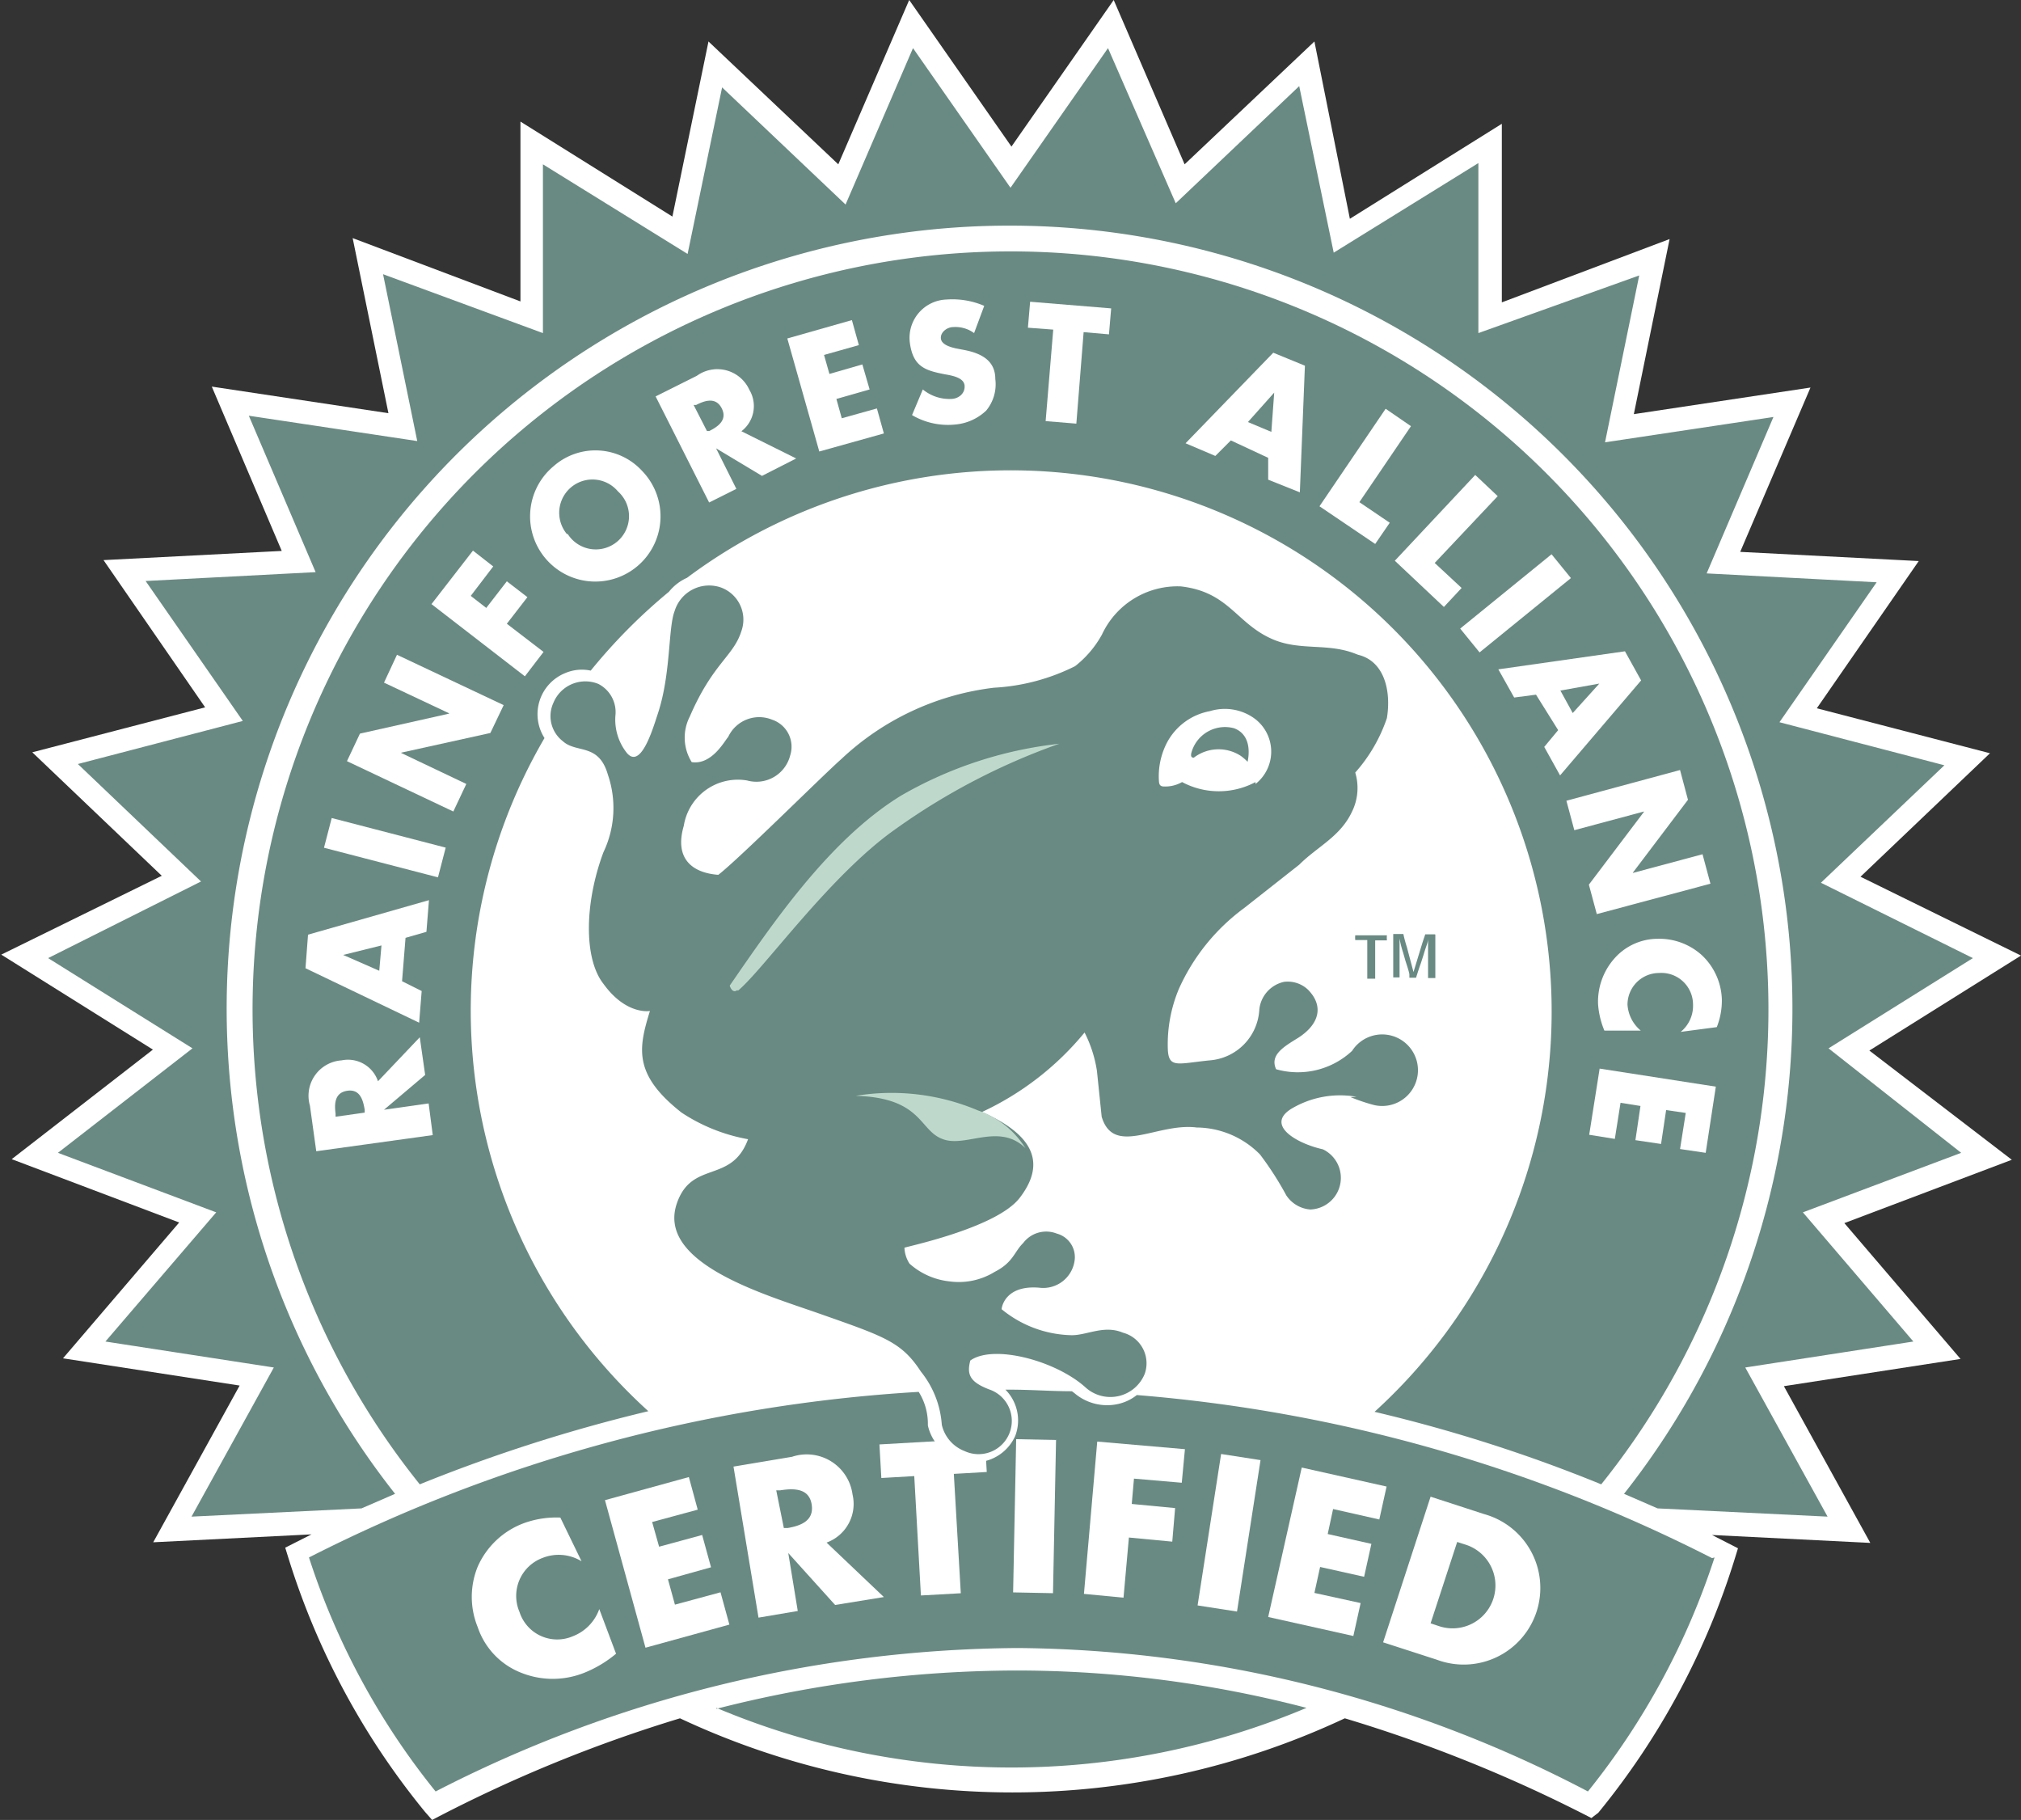 <svg id="Capa_1" data-name="Capa 1" xmlns="http://www.w3.org/2000/svg" viewBox="0 0 63.84 57.48"><rect x="0" y="0" width="63.84" height="57.48" fill="#333333" stroke="none"/><defs><style>.cls-1{fill:#fff;}.cls-2{fill:#698a82;}.cls-3{fill:#bed9cb;}</style></defs><path class="cls-1" d="M552.53,325.66l4.79-3-5.07-2.49,4.09-3.9-5.47-1.42,3.22-4.65-5.64-.29,2.22-5.19-5.58.84,1.13-5.53-5.3,2v-5.64l-4.8,3L535,293.79l-4.1,3.88-2.24-5.19-3.23,4.63-3.23-4.63-2.24,5.19-4.1-3.88-1.14,5.53-4.8-3V302l-5.3-2,1.13,5.53-5.58-.84,2.21,5.19-5.63.29,3.21,4.65-5.46,1.42,4.09,3.9-5.07,2.49,4.79,3-4.46,3.46,5.29,2-3.67,4.29,5.58.86-2.73,4.95,5-.25-.83.42.08.26a23.75,23.75,0,0,0,4.34,8.09l.22.25a44.78,44.78,0,0,1,7.83-3.21,24.72,24.72,0,0,0,21,0,45.4,45.4,0,0,1,7.79,3.15l.22-.17a23.73,23.73,0,0,0,4.33-8.09l.08-.26-.82-.42,5,.25-2.73-4.95,5.58-.86-3.67-4.29,5.29-2Z" transform="translate(-493.48 -292.48)"/><path class="cls-2" d="M551.24,325.59l4.56-2.85L551,320.36l3.9-3.71-5.21-1.36,3.07-4.42-5.37-.28,2.11-4.94-5.32.8,1.08-5.27L540.18,303v-5.37l-4.57,2.83-1.09-5.26-3.9,3.7L528.48,294l-3.08,4.41L522.32,294l-2.13,4.94-3.9-3.7-1.09,5.26-4.57-2.83V303l-5.05-1.86,1.08,5.27-5.32-.8,2.11,4.94-5.37.28,3.07,4.42-5.21,1.36,3.89,3.71L495,322.74l4.56,2.85-4.25,3.3,5,1.88-3.5,4.08,5.32.82-2.6,4.71,5.37-.26v0l1.06-.46a24.73,24.73,0,1,1,38.82,0l1.06.46v0l5.37.26-2.6-4.71,5.31-.82-3.49-4.08,5-1.88Z" transform="translate(-493.48 -292.48)"/><path class="cls-2" d="M525.4,300.42a23.94,23.94,0,0,0-18.66,38.94,50.55,50.55,0,0,1,7.22-2.31,17.07,17.07,0,0,1-3.28-21.26,1.4,1.4,0,0,1,.65-2.05,1.34,1.34,0,0,1,.81-.08,17.62,17.62,0,0,1,2.47-2.49,1.54,1.54,0,0,1,.57-.44,17.09,17.09,0,0,1,21.72,26.34,48.12,48.12,0,0,1,7.16,2.29,23.94,23.94,0,0,0-18.66-38.94m-9.29,46a24,24,0,0,0,18.64,0,36.3,36.3,0,0,0-9.15-1.18,38.47,38.47,0,0,0-9.49,1.21" transform="translate(-493.48 -292.48)"/><path class="cls-2" d="M547.56,341.69a48.6,48.6,0,0,0-18.17-5.15,1.45,1.45,0,0,1-.54.27,1.59,1.59,0,0,1-1.43-.33l-.08-.06c-.65,0-1.29-.05-1.94-.05h-.16a1.38,1.38,0,0,1,.31,1.46,1.41,1.41,0,0,1-1.85.72,1.46,1.46,0,0,1-.91-1.05v-.06a1.89,1.89,0,0,0-.29-1,48.76,48.76,0,0,0-19.26,5.23h0a23,23,0,0,0,4,7.39h0a40.72,40.72,0,0,1,18.4-4.53,39.42,39.42,0,0,1,18,4.53h0a23.27,23.27,0,0,0,4-7.39Z" transform="translate(-493.48 -292.48)"/><path class="cls-1" d="M511.85,341.79a1.38,1.38,0,0,0-1.22-.11,1.28,1.28,0,0,0-.74,1.71,1.25,1.25,0,0,0,1.68.77,1.43,1.43,0,0,0,.84-.86l.53,1.41a3.71,3.71,0,0,1-1,.6,2.68,2.68,0,0,1-2,0,2.35,2.35,0,0,1-1.37-1.44,2.53,2.53,0,0,1,0-1.91,2.57,2.57,0,0,1,1.45-1.37,3,3,0,0,1,1.16-.18Z" transform="translate(-493.48 -292.48)"/><polygon class="cls-1" points="20.6 48.07 20.82 48.85 22.18 48.48 22.46 49.5 21.1 49.88 21.32 50.68 22.76 50.29 23.04 51.31 20.39 52.04 19.11 47.38 21.76 46.65 22.04 47.68 20.6 48.07"/><path class="cls-1" d="M518.24,340.74l.12,0c.4-.07.84-.22.76-.74s-.56-.52-1-.45l-.12,0Zm3.16,2.18-1.54.25-1.48-1.64h0l.3,1.83-1.24.21-.79-4.77,1.85-.31a1.46,1.46,0,0,1,1.91,1.19,1.3,1.3,0,0,1-.82,1.52Z" transform="translate(-493.48 -292.48)"/><polygon class="cls-1" points="30.35 50.32 29.09 50.39 28.88 46.62 27.84 46.68 27.78 45.62 31.11 45.43 31.17 46.49 30.13 46.55 30.35 50.32"/><rect class="cls-1" x="523.74" y="339.74" width="4.84" height="1.26" transform="translate(-318.09 567.17) rotate(-88.86)"/><polygon class="cls-1" points="35.82 46.7 35.75 47.5 37.12 47.63 37.03 48.69 35.66 48.56 35.49 50.46 34.24 50.34 34.66 45.53 37.43 45.77 37.33 46.83 35.82 46.7"/><rect class="cls-1" x="529.91" y="340.28" width="4.84" height="1.26" transform="translate(-379.76 522.1) rotate(-81.17)"/><polygon class="cls-1" points="42.11 47.66 41.94 48.45 43.32 48.76 43.09 49.8 41.7 49.49 41.52 50.31 42.98 50.63 42.75 51.67 40.06 51.07 41.12 46.35 43.8 46.95 43.57 47.99 42.11 47.66"/><path class="cls-1" d="M538.67,343.75l.27.09a1.35,1.35,0,1,0,.85-2.57l-.28-.09Zm0-4,1.69.55a2.42,2.42,0,1,1-1.49,4.6l-1.7-.55Z" transform="translate(-493.48 -292.48)"/><path class="cls-2" d="M537.29,322.18h-.37v.4c0,.5,0,.69,0,.81h-.25c0-.28,0-.56,0-.83s0-.31,0-.39h-.38a.76.76,0,0,1,0-.15h1v0a.81.81,0,0,0,0,.15Z" transform="translate(-493.48 -292.48)"/><path class="cls-2" d="M538.82,322c0,.46,0,.91,0,1.37v0h-.23c0-.23,0-.29,0-.51v-.73c0,.12-.06.22-.14.5l-.09.28c-.08.22-.1.3-.15.45v0H538l0-.1c0-.06-.1-.36-.12-.42l-.08-.28a2.93,2.93,0,0,1-.11-.44c0,.2,0,.24,0,.44l0,.35c0,.24,0,.29,0,.44v0h-.2s0-.08,0-.12c0-.24,0-.47,0-.71s0-.37,0-.54v0h.32a4,4,0,0,0,.11.41l.21.79.25-.82c.08-.26.09-.27.12-.37v0h.31Z" transform="translate(-493.48 -292.48)"/><path class="cls-1" d="M505,327.62v-.09c-.05-.31-.15-.66-.55-.6s-.41.41-.37.72v.1Zm1.74-2.38.17,1.19-1.3,1.1h0l1.41-.2.13,1-3.68.51-.2-1.44a1.12,1.12,0,0,1,1-1.43,1,1,0,0,1,1.15.66Z" transform="translate(-493.48 -292.48)"/><path class="cls-1" d="M504.32,322.64h0l1.14.5.07-.8Zm1.86.83.62.31-.08,1-3.59-1.72.08-1.06,3.82-1.09-.08,1-.66.19Z" transform="translate(-493.48 -292.48)"/><rect class="cls-1" x="505.13" y="317.36" width="0.97" height="3.72" transform="translate(-423.92 435.9) rotate(-75.44)"/><polygon class="cls-1" points="10.96 24.04 11.37 23.17 14.18 22.54 14.19 22.53 12.13 21.56 12.54 20.68 15.91 22.27 15.49 23.15 12.68 23.77 12.67 23.78 14.73 24.76 14.32 25.63 10.96 24.04"/><polygon class="cls-1" points="14.87 18.82 15.36 19.2 16.01 18.36 16.66 18.86 16.01 19.7 17.17 20.59 16.58 21.36 13.63 19.08 14.94 17.39 15.58 17.89 14.87 18.82"/><path class="cls-1" d="M511.41,309.34A1.05,1.05,0,1,0,513,308a1.05,1.05,0,0,0-1.61,1.35m2.37-2a2.06,2.06,0,1,1-2.8-.14,2,2,0,0,1,2.8.14" transform="translate(-493.48 -292.48)"/><path class="cls-1" d="M515.81,306.09l.08,0c.28-.14.57-.35.39-.71s-.52-.26-.81-.11l-.08,0Zm2.82.87-1.08.55-1.45-.87h0l.64,1.28-.86.43L514.19,305l1.3-.65a1.11,1.11,0,0,1,1.66.44,1,1,0,0,1-.25,1.31Z" transform="translate(-493.48 -292.48)"/><polygon class="cls-1" points="26.03 11.21 26.2 11.81 27.24 11.51 27.47 12.3 26.42 12.6 26.59 13.21 27.7 12.9 27.92 13.69 25.88 14.26 24.87 10.69 26.91 10.11 27.13 10.9 26.03 11.21"/><path class="cls-1" d="M524.25,303a1,1,0,0,0-.66-.19c-.18,0-.4.15-.39.35s.29.28.46.32l.26.05c.53.1,1,.32,1,.92a1.3,1.3,0,0,1-.29,1,1.63,1.63,0,0,1-1,.44,2.23,2.23,0,0,1-1.34-.3l.34-.81a1.32,1.32,0,0,0,.89.3c.22,0,.45-.16.43-.42s-.41-.32-.63-.36c-.62-.12-1-.24-1.1-1a1.21,1.21,0,0,1,1.16-1.36,2.54,2.54,0,0,1,1.19.2Z" transform="translate(-493.48 -292.48)"/><polygon class="cls-1" points="34 13.38 33.03 13.3 33.27 10.41 32.47 10.35 32.54 9.53 35.1 9.74 35.03 10.56 34.23 10.49 34 13.38"/><path class="cls-1" d="M533.73,304.88h0l-.83.93.74.31Zm-1.37,1.51-.49.49-.94-.4,2.77-2.86,1,.41-.16,4-1-.4,0-.69Z" transform="translate(-493.48 -292.48)"/><polygon class="cls-1" points="42.94 15.86 43.9 16.51 43.44 17.18 41.68 15.99 43.77 12.91 44.57 13.46 42.94 15.86"/><polygon class="cls-1" points="45.32 17.78 46.17 18.57 45.61 19.17 44.06 17.71 46.6 15 47.31 15.67 45.32 17.78"/><rect class="cls-1" x="539.49" y="311" width="3.72" height="0.97" transform="translate(-568.65 118.96) rotate(-39.12)"/><path class="cls-1" d="M544,314.07h0l-1.23.22.39.71Zm-2,.35-.69.09-.5-.89,4-.57.51.92-2.56,3-.5-.9.44-.53Z" transform="translate(-493.48 -292.48)"/><polygon class="cls-1" points="53.07 24.32 53.32 25.26 51.58 27.56 51.58 27.57 53.78 26.98 54.03 27.91 50.44 28.87 50.19 27.94 51.93 25.64 51.93 25.63 49.73 26.22 49.48 25.29 53.07 24.32"/><path class="cls-1" d="M546.57,325.07a1.06,1.06,0,0,0,.39-.86,1,1,0,0,0-1.07-1,1,1,0,0,0-1,1,1.16,1.16,0,0,0,.42.82l-1.15,0a2.63,2.63,0,0,1-.2-.84,2.06,2.06,0,0,1,.5-1.42,1.83,1.83,0,0,1,1.39-.64,2,2,0,0,1,1.38.51,2,2,0,0,1,.64,1.39,2.26,2.26,0,0,1-.16.89Z" transform="translate(-493.48 -292.48)"/><polygon class="cls-1" points="53.25 35.15 52.63 35.06 52.47 36.13 51.66 36.01 51.82 34.93 51.19 34.83 51.01 35.97 50.2 35.84 50.53 33.75 54.2 34.32 53.88 36.41 53.07 36.29 53.25 35.15"/><path class="cls-2" d="M533.14,317.18a2.46,2.46,0,0,1-2.32,0,1.07,1.07,0,0,1-.57.14c-.13,0-.15-.07-.16-.15a2.31,2.31,0,0,1,.25-1.23,1.93,1.93,0,0,1,1.36-1,1.6,1.6,0,0,1,1.33.18,1.3,1.3,0,0,1,.11,2.12m3,9.89a6,6,0,0,0,.74.25,1.13,1.13,0,1,0-.69-1.71,2.51,2.51,0,0,1-2.4.58c-.21-.46.26-.72.71-1,.66-.43.8-1,.3-1.51a.93.93,0,0,0-.76-.25,1,1,0,0,0-.78.87,1.7,1.7,0,0,1-1.57,1.61c-1,.1-1.29.26-1.32-.34a4.53,4.53,0,0,1,.35-1.92,6.43,6.43,0,0,1,2.06-2.55l1.74-1.37c.57-.57,1.29-.88,1.66-1.66a1.69,1.69,0,0,0,.11-1.25,5,5,0,0,0,1-1.72c.14-.86-.08-1.8-.91-2l-.13-.05c-.84-.31-1.64-.09-2.47-.4-1.24-.48-1.43-1.53-3-1.71a2.63,2.63,0,0,0-2.49,1.52,3.27,3.27,0,0,1-.85,1,6.5,6.5,0,0,1-2.56.68,8.49,8.49,0,0,0-4.82,2.25c-.58.51-3.24,3.16-3.89,3.66-.8-.06-1.4-.49-1.09-1.55a1.73,1.73,0,0,1,2-1.43,1.1,1.1,0,0,0,1.36-.79.9.9,0,0,0-.57-1.13,1.08,1.08,0,0,0-1.39.55c-.09.08-.5.89-1.15.79a1.46,1.46,0,0,1-.06-1.44c.73-1.69,1.38-1.9,1.63-2.7a1.08,1.08,0,0,0-.66-1.38,1.14,1.14,0,0,0-1.45.75c-.21.54-.11,2-.54,3.27-.16.49-.55,1.79-1,1.17a1.69,1.69,0,0,1-.33-1.14,1,1,0,0,0-.54-1,1.09,1.09,0,0,0-1.42.6,1,1,0,0,0,.3,1.21c.43.39,1.13.05,1.42,1.05a3.25,3.25,0,0,1-.14,2.46c-.6,1.61-.62,3.36,0,4.15.72,1,1.47.86,1.47.86-.36,1.17-.54,2,1,3.21a5.58,5.58,0,0,0,2.1.84c-.52,1.41-1.76.66-2.24,2-.68,1.89,2.69,2.88,4.44,3.49,2.1.74,2.64.9,3.26,1.85a3,3,0,0,1,.66,1.68,1.17,1.17,0,0,0,.72.83,1.05,1.05,0,1,0,.77-1.95c-.62-.24-.7-.48-.59-.91.73-.52,2.69,0,3.63.84a1.17,1.17,0,0,0,1.88-.42,1,1,0,0,0-.69-1.3c-.59-.25-1.13.08-1.61.08a3.59,3.59,0,0,1-2.22-.82c0-.07.12-.77,1.19-.68a1,1,0,0,0,1.12-.9.77.77,0,0,0-.57-.81.91.91,0,0,0-1.06.3c-.28.27-.31.61-.9.91a2.16,2.16,0,0,1-1.43.3,2.25,2.25,0,0,1-1.26-.56,1,1,0,0,1-.16-.5c-.13,0,2.91-.6,3.65-1.59,1-1.31.06-2.14-1.2-2.7a9.23,9.23,0,0,0,3.24-2.51,4,4,0,0,1,.39,1.21l.15,1.45c.38,1.27,1.76.18,3,.34a2.84,2.84,0,0,1,2,.85,10,10,0,0,1,.83,1.29,1,1,0,0,0,.76.45,1,1,0,0,0,.4-1.9c-.85-.19-1.82-.77-1-1.28a3,3,0,0,1,2.06-.38" transform="translate(-493.48 -292.48)"/><path class="cls-2" d="M532.89,316.54a1.66,1.66,0,0,0-.22-.19,1.29,1.29,0,0,0-1.48.06c-.1,0-.09-.08-.08-.14a1.1,1.1,0,0,1,1.35-.79c.41.15.53.57.43,1.06" transform="translate(-493.48 -292.48)"/><path class="cls-3" d="M516.77,323.75c-.16.13-.24-.14-.24-.14,1.38-2,3.15-4.61,5.41-6a12.78,12.78,0,0,1,5-1.64,20.76,20.76,0,0,0-5.15,2.68c-2.08,1.45-4.19,4.45-5,5.12" transform="translate(-493.48 -292.48)"/><path class="cls-3" d="M523.27,328.46c.72.27,1.77-.53,2.6.28a2.87,2.87,0,0,0-1.5-1.19,7,7,0,0,0-3.86-.46c2.12.06,2,1.11,2.76,1.37" transform="translate(-493.48 -292.48)"/></svg>